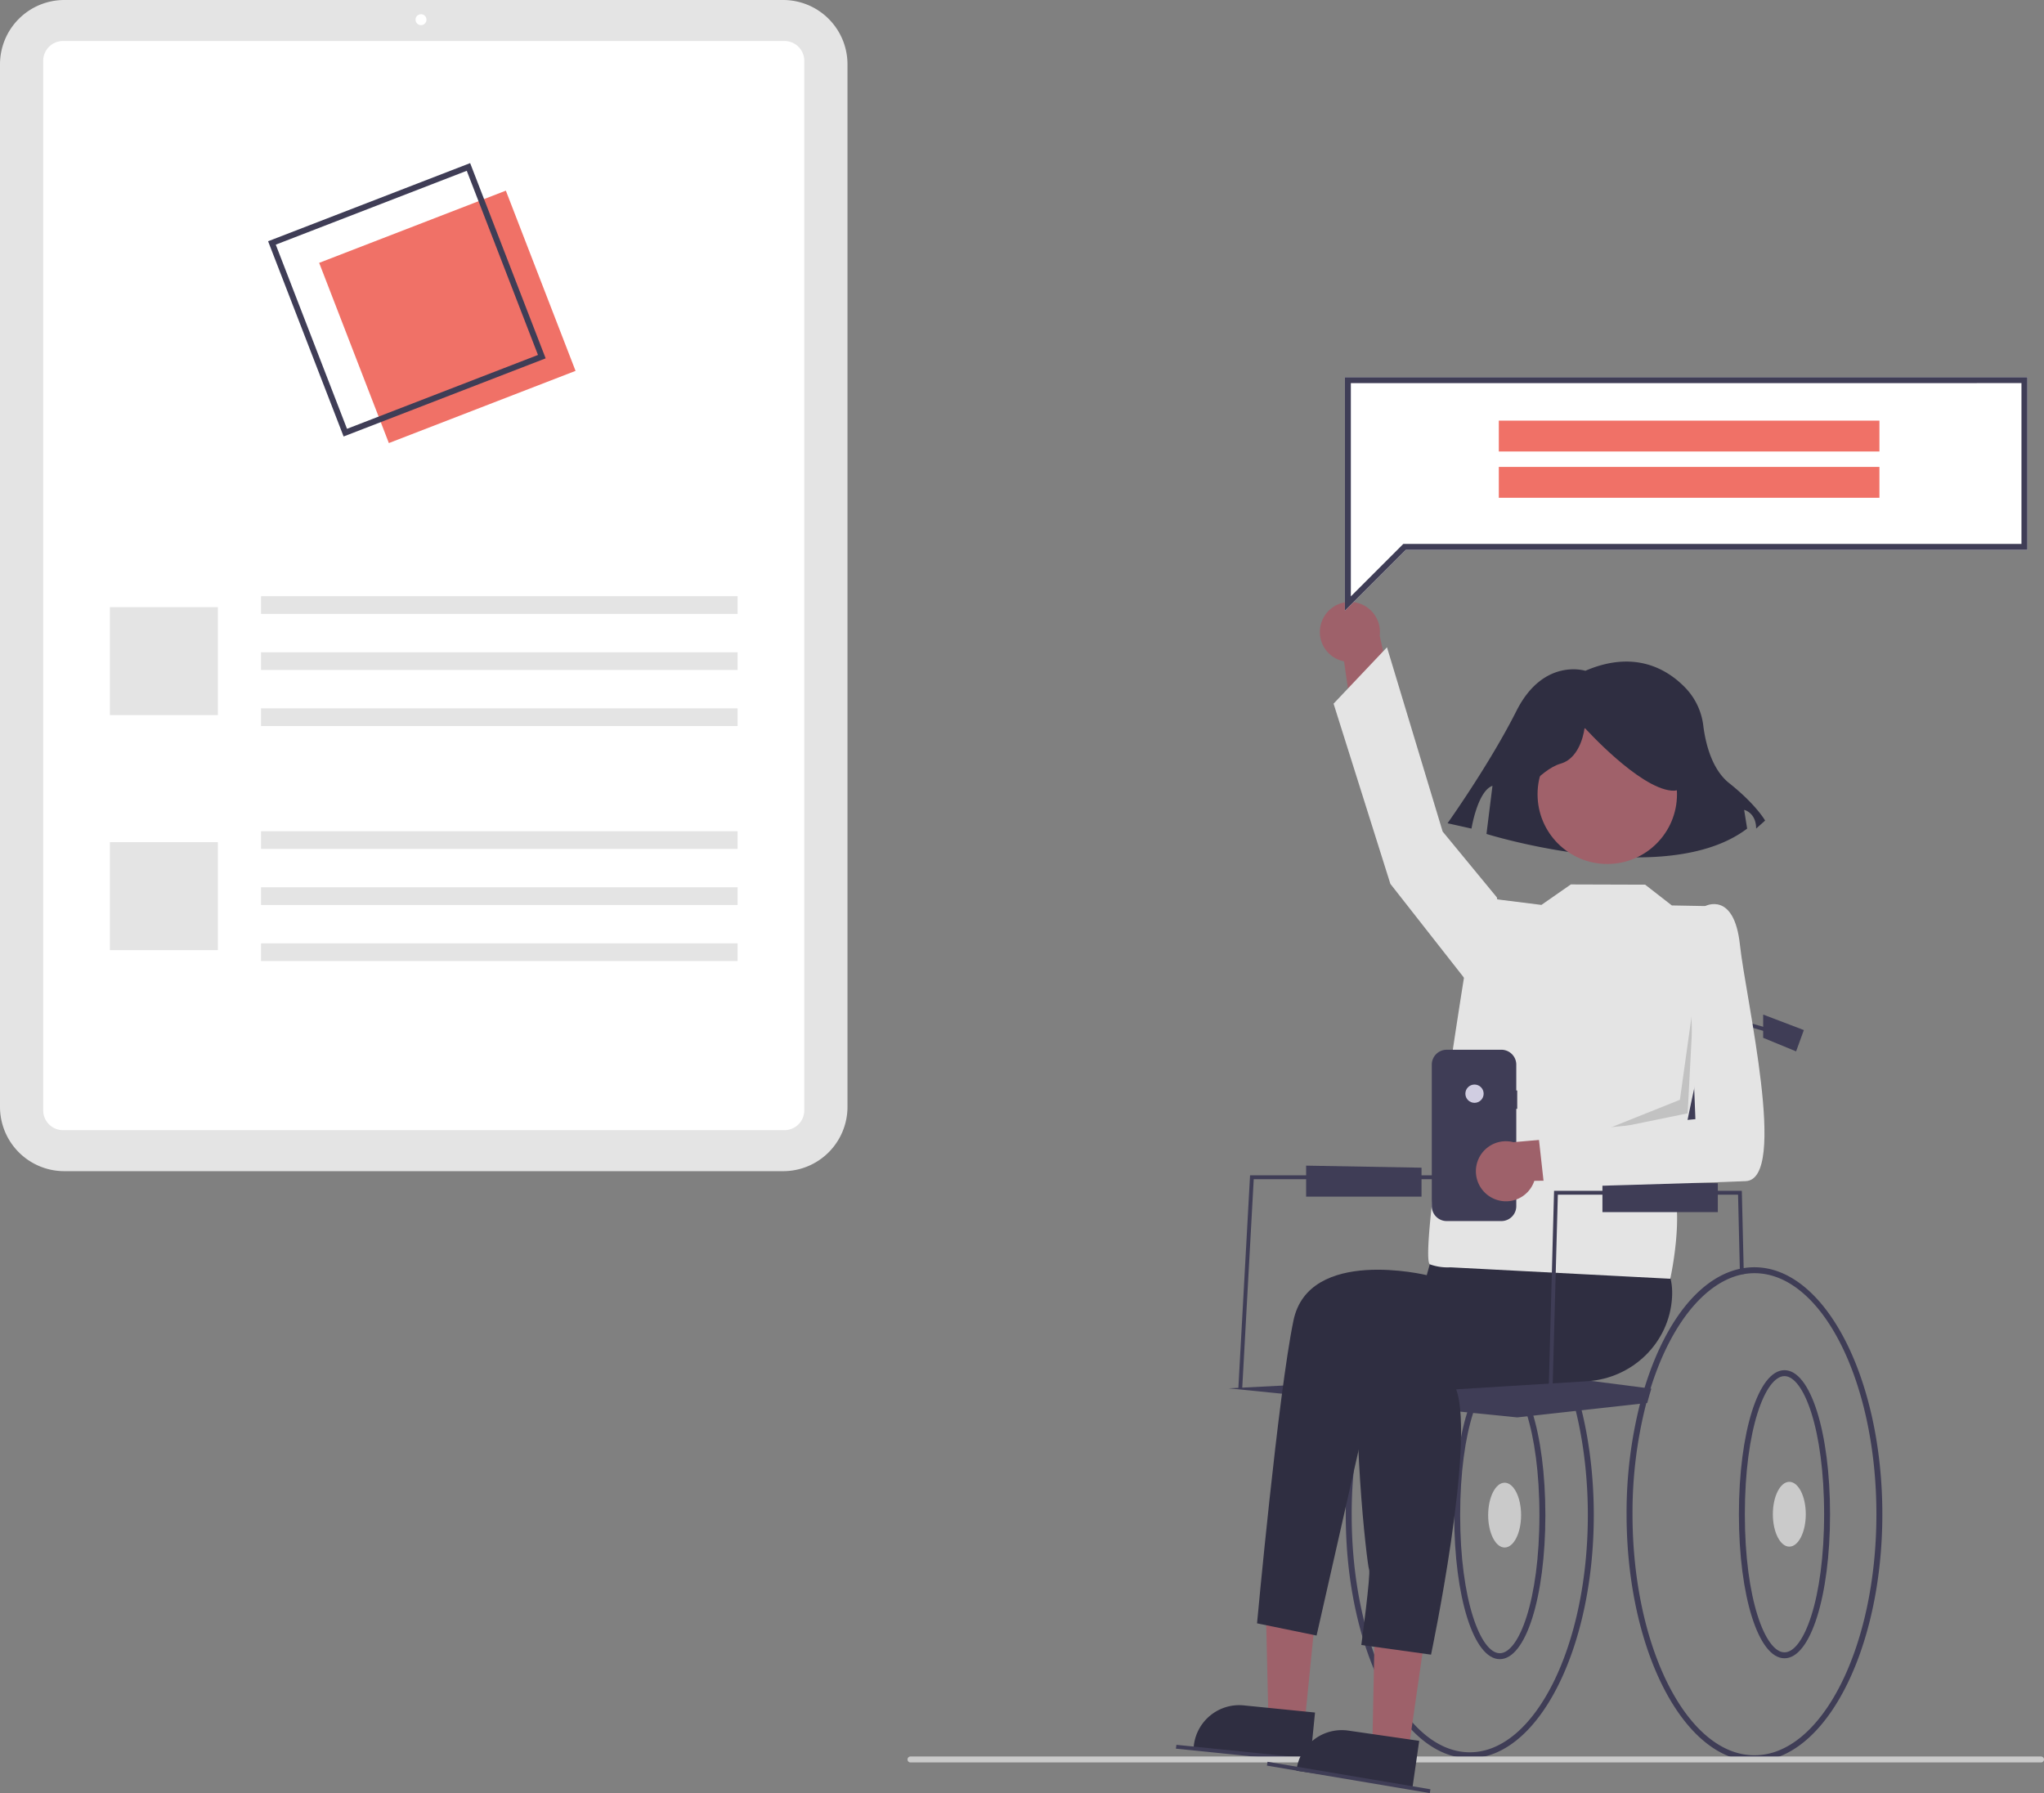 <svg id="b524673f-cada-4537-a30a-8904bbd72dfb" data-name="Layer 1" xmlns="http://www.w3.org/2000/svg" width="688.829" height="604.268" viewBox="0 0 688.829 604.268"><rect x="0" y="0" width="688.829" height="604.268" fill="#808080" stroke="none"/><polygon points="439.653 580.795 427.455 579.572 426.367 531.939 444.371 533.744 439.653 580.795" fill="#9e616a"/><path d="M697.165,740.798l-39.334-3.943.05-.498a15.387,15.387,0,0,1,16.844-13.775l.001 0,24.024,2.408Z" transform="translate(-255.585 -147.866)" fill="#2f2e41"/><path d="M519.529,542.551H277.245a21.684,21.684,0,0,1-21.66-21.66v-351.365a21.684,21.684,0,0,1,21.66-21.66H519.529a21.684,21.684,0,0,1,21.66,21.66v351.365A21.684,21.684,0,0,1,519.529,542.551Z" transform="translate(-255.585 -147.866)" fill="#e4e4e4"/><path d="M519.955,528.731h-243.136a6.685,6.685,0,0,1-6.677-6.677v-353.692a6.685,6.685,0,0,1,6.677-6.677H519.955a6.685,6.685,0,0,1,6.677,6.677v353.692A6.685,6.685,0,0,1,519.955,528.731Z" transform="translate(-255.585 -147.866)" fill="#fff"/><circle cx="141.88" cy="6.633" r="1.843" fill="#fff"/><rect x="87.964" y="200.918" width="160.605" height="5.968" fill="#e4e4e4"/><rect x="87.964" y="219.815" width="160.605" height="5.968" fill="#e4e4e4"/><rect x="87.964" y="238.713" width="160.605" height="5.968" fill="#e4e4e4"/><rect x="37.034" y="204.606" width="36.387" height="36.387" fill="#e4e4e4"/><rect x="87.964" y="280.12" width="160.605" height="5.968" fill="#e4e4e4"/><rect x="87.964" y="299.018" width="160.605" height="5.968" fill="#e4e4e4"/><rect x="87.964" y="317.916" width="160.605" height="5.968" fill="#e4e4e4"/><rect x="37.034" y="283.808" width="36.387" height="36.387" fill="#e4e4e4"/><rect x="372.618" y="222.087" width="67.455" height="65.119" transform="translate(-320.084 15.853) rotate(-21.144)" fill="#f07167"/><path d="M371.381,294.964l-25.447-65.796,68.09-26.334,25.447,65.796Zm-22.86-64.653,24.004,62.066,64.359-24.891L412.88,205.42Z" transform="translate(-255.585 -147.866)" fill="#3f3d56"/><path d="M750.899,740.387c-23.044,0-41.791-36.754-41.791-81.93a148.802,148.802,0,0,1,4.685-37.75c.434-1.651.904-3.286,1.398-4.866,7.641-24.615,20.99-39.312,35.708-39.312,23.043,0,41.791,36.753,41.791,81.929S773.943,740.387,750.899,740.387Zm0-161.858c-13.59,0-26.541,14.525-33.799,37.908-.486,1.552-.947,3.157-1.372,4.773a146.812,146.812,0,0,0-4.621,37.242c0,44.078,17.85,79.935,39.791,79.935,21.941,0,39.791-35.856,39.791-79.93S772.84,578.529,750.899,578.529Z" transform="translate(-255.585 -147.866)" fill="#3f3d56"/><polygon points="442.387 594.008 396.275 589.297 396.459 588.004 442.571 592.715 442.387 594.008" fill="#3f3d56"/><path d="M761.015,707.004c-8.756,0-15.358-20.871-15.358-48.547s6.603-48.546,15.358-48.546,15.358,20.87,15.358,48.546S769.771,707.004,761.015,707.004Zm0-95.093c-6.424,0-13.358,17.796-13.358,46.546,0,28.751,6.934,46.547,13.358,46.547s13.358-17.796,13.358-46.547C774.374,629.707,767.44,611.911,761.015,611.911Z" transform="translate(-255.585 -147.866)" fill="#3f3d56"/><ellipse cx="507.061" cy="510.592" rx="5.548" ry="10.92" fill="#cacaca"/><path d="M846.839,741.398c-23.763,0-43.096-37.339-43.096-83.234a149.67,149.67,0,0,1,4.625-37.599c.472-1.798.97-3.539,1.483-5.181,7.854-25.331,21.681-40.455,36.988-40.455,23.763,0,43.096,37.339,43.096,83.234S870.602,741.398,846.839,741.398Zm0-164.469c-14.169,0-27.61,14.963-35.078,39.049-.504,1.615-.994,3.326-1.456,5.088a147.66,147.66,0,0,0-4.562,37.093c0,44.798,18.436,81.239,41.096,81.239,22.661,0,41.096-36.441,41.096-81.234S869.5,576.929,846.839,576.929Z" transform="translate(-255.585 -147.866)" fill="#3f3d56"/><path d="M856.955,706.709c-8.756,0-15.358-20.87-15.358-48.546s6.603-48.546,15.358-48.546,15.358,20.87,15.358,48.546S865.711,706.709,856.955,706.709Zm0-95.092c-6.424,0-13.358,17.796-13.358,46.546s6.934,46.546,13.358,46.546,13.358-17.796,13.358-46.546S863.38,611.617,856.955,611.617Z" transform="translate(-255.585 -147.866)" fill="#3f3d56"/><ellipse cx="603.002" cy="510.297" rx="5.548" ry="10.92" fill="#cacaca"/><path d="M943.415,741.807h-381a1,1,0,0,1,0-2h381a1,1,0,0,1,0,2Z" transform="translate(-255.585 -147.866)" fill="#cacaca"/><path d="M701.051,357.252a10.056,10.056,0,0,0,7.476,13.486l5.094,35.37,13.887-12.329-6.967-31.698a10.11,10.11,0,0,0-19.49-4.829Z" transform="translate(-255.585 -147.866)" fill="#9e616a"/><polygon points="494.987 348.439 584.401 348.113 584.401 383.338 494.987 386.946 494.987 348.439" fill="#3f3d56"/><polygon points="474.609 590.176 462.475 588.425 463.454 540.788 481.363 543.373 474.609 590.176" fill="#9e616a"/><path d="M731.592,750.25l-39.125-5.646.071-.495A15.387,15.387,0,0,1,709.963,731.078l.001 0,23.896,3.449Z" transform="translate(-255.585 -147.866)" fill="#2f2e41"/><polygon points="418.625 467.911 417.323 467.839 421.272 396.083 502.167 396.083 502.167 397.388 422.508 397.388 418.625 467.911" fill="#3f3d56"/><rect x="709.434" y="719.03" width="1.306" height="55.663" transform="translate(-400.056 1174.978) rotate(-80.426)" fill="#3f3d56"/><path d="M812.086,615.845q-.734,2.359-1.384,4.817l-1.364.15-42.449,4.719-97.246-9.79,101.162-5.221L810.806,615.682Z" transform="translate(-255.585 -147.866)" fill="#3f3d56"/><path d="M789.849,373.919s-14.135-4.507-23.222,13.521S743.404,425.298,743.404,425.298l8.077,1.803s2.019-12.619,7.068-14.422l-2.019,16.225S817.11,447.833,844.371,427.101l-1.01-6.31s4.039.901,4.039,6.31l3.029-2.704s-3.029-5.408-12.116-12.619c-5.964-4.733-8.014-13.738-8.718-19.367a22.224,22.224,0,0,0-6.044-12.763C817.512,373.399,806.508,366.758,789.849,373.919Z" transform="translate(-255.585 -147.866)" fill="#2f2e41"/><path d="M738.369,570.568l-1.972,7.025s-39.736-9.638-44.913,15.283S679.208,694.929,679.208,694.929l20.065,4.117,19.055-84.083L795.508,598.127l-5.053-43.557Z" transform="translate(-255.585 -147.866)" fill="#2f2e41"/><path d="M771.784,582.129s-53.518-11.095-57.434,15.664,1.958,77.666,2.611,78.971-2.611,25.454-2.611,25.454l23.496,3.263s15.011-71.139,8.484-89.414l44.158-2.731c15.243-.943,27.696-12.984,28.573-28.231.336-5.836-1.125-11.133-6.16-14.07-15.664-9.137-44.38-9.137-44.38-9.137Z" transform="translate(-255.585 -147.866)" fill="#2f2e41"/><circle cx="541.652" cy="267.668" r="23.496" fill="#a0616a"/><path d="M775.047,452.819l-15.011-1.874L749,477s-15.396,95.666-11.48,96.971a17.648,17.648,0,0,0,6.853.979l74.093,3.857s3.305-14.905,2-26,13.973-71.839,13.973-71.839l-2.937-27.738L819,453l-9-7-25.047-.078Z" transform="translate(-255.585 -147.866)" fill="#e4e4e4"/><polygon points="505.103 306.343 504.451 302.427 486.176 280.237 467.415 218.134 449.415 237.134 468.555 297.858 494.661 331.144 505.103 306.343" fill="#e4e4e4"/><path d="M766.371,418.344s8.077-11.106,15.145-13.126,8.077-12.116,8.077-12.116,18.174,20.193,29.28,21.203,1.01-24.232,1.01-24.232l-20.193-5.048-19.184,2.019L765.361,397.141Z" transform="translate(-255.585 -147.866)" fill="#2f2e41"/><polygon points="586.36 429.391 585.728 402.609 524.992 402.609 523.051 474.419 521.746 474.384 523.721 401.304 586.99 401.304 587.011 401.935 587.664 429.346 586.36 429.391" fill="#3f3d56"/><polygon points="585.054 392.82 583.748 392.82 583.748 343.002 604.816 349.118 604.451 350.371 585.054 344.74 585.054 392.82" fill="#3f3d56"/><polygon points="594.191 341.913 607.897 347.134 605.286 354.313 594.191 349.744 594.191 341.913" fill="#3f3d56"/><polygon points="540.021 398.041 540.021 408.483 578.906 408.483 578.906 398.735 540.021 398.041" fill="#3f3d56"/><polygon points="440.164 392.82 440.164 403.262 479.05 403.262 479.05 393.513 440.164 392.82" fill="#3f3d56"/><path d="M766.889,515.348h-.317v-8.691a5.03,5.03,0,0,0-5.03-5.03H743.129a5.03,5.03,0,0,0-5.03,5.03h0v47.678a5.03,5.03,0,0,0,5.03,5.03H761.542a5.03,5.03,0,0,0,5.03-5.03V521.534h.317Z" transform="translate(-255.585 -147.866)" fill="#3f3d56"/><circle cx="496.909" cy="368.572" r="3.081" fill="#d0cde1"/><polygon points="570.695 337.997 568.737 375.198 540.021 381.072 566.127 370.629 570.695 337.997" opacity="0.15" style="isolation:isolate"/><path d="M708.82,353.678v-78.707h230v58.205h-209.498Z" transform="translate(-255.585 -147.866)" fill="#fff"/><path d="M708.82,353.678v-78.707h230v58.205h-209.498Zm2-76.707V348.85l17.674-17.674H936.82V276.971Z" transform="translate(-255.585 -147.866)" fill="#3f3d56"/><rect x="505.101" y="141.752" width="128.267" height="10.4" fill="#f07167"/><rect x="505.101" y="157.352" width="128.267" height="10.4" fill="#f07167"/><path d="M758.323,551.497a10.056,10.056,0,0,0,14.331-5.69l35.731-.53L797.933,529.928l-32.328,2.856a10.11,10.11,0,0,0-7.282,18.713Z" transform="translate(-255.585 -147.866)" fill="#9e616a"/><path d="M824.323,457.798l5.874-4.569s9.79-5.221,11.748,13.053,16.316,78.971,1.958,79.624S776,548,776,548l-2-18,52.934-4.978Z" transform="translate(-255.585 -147.866)" fill="#e4e4e4"/></svg>